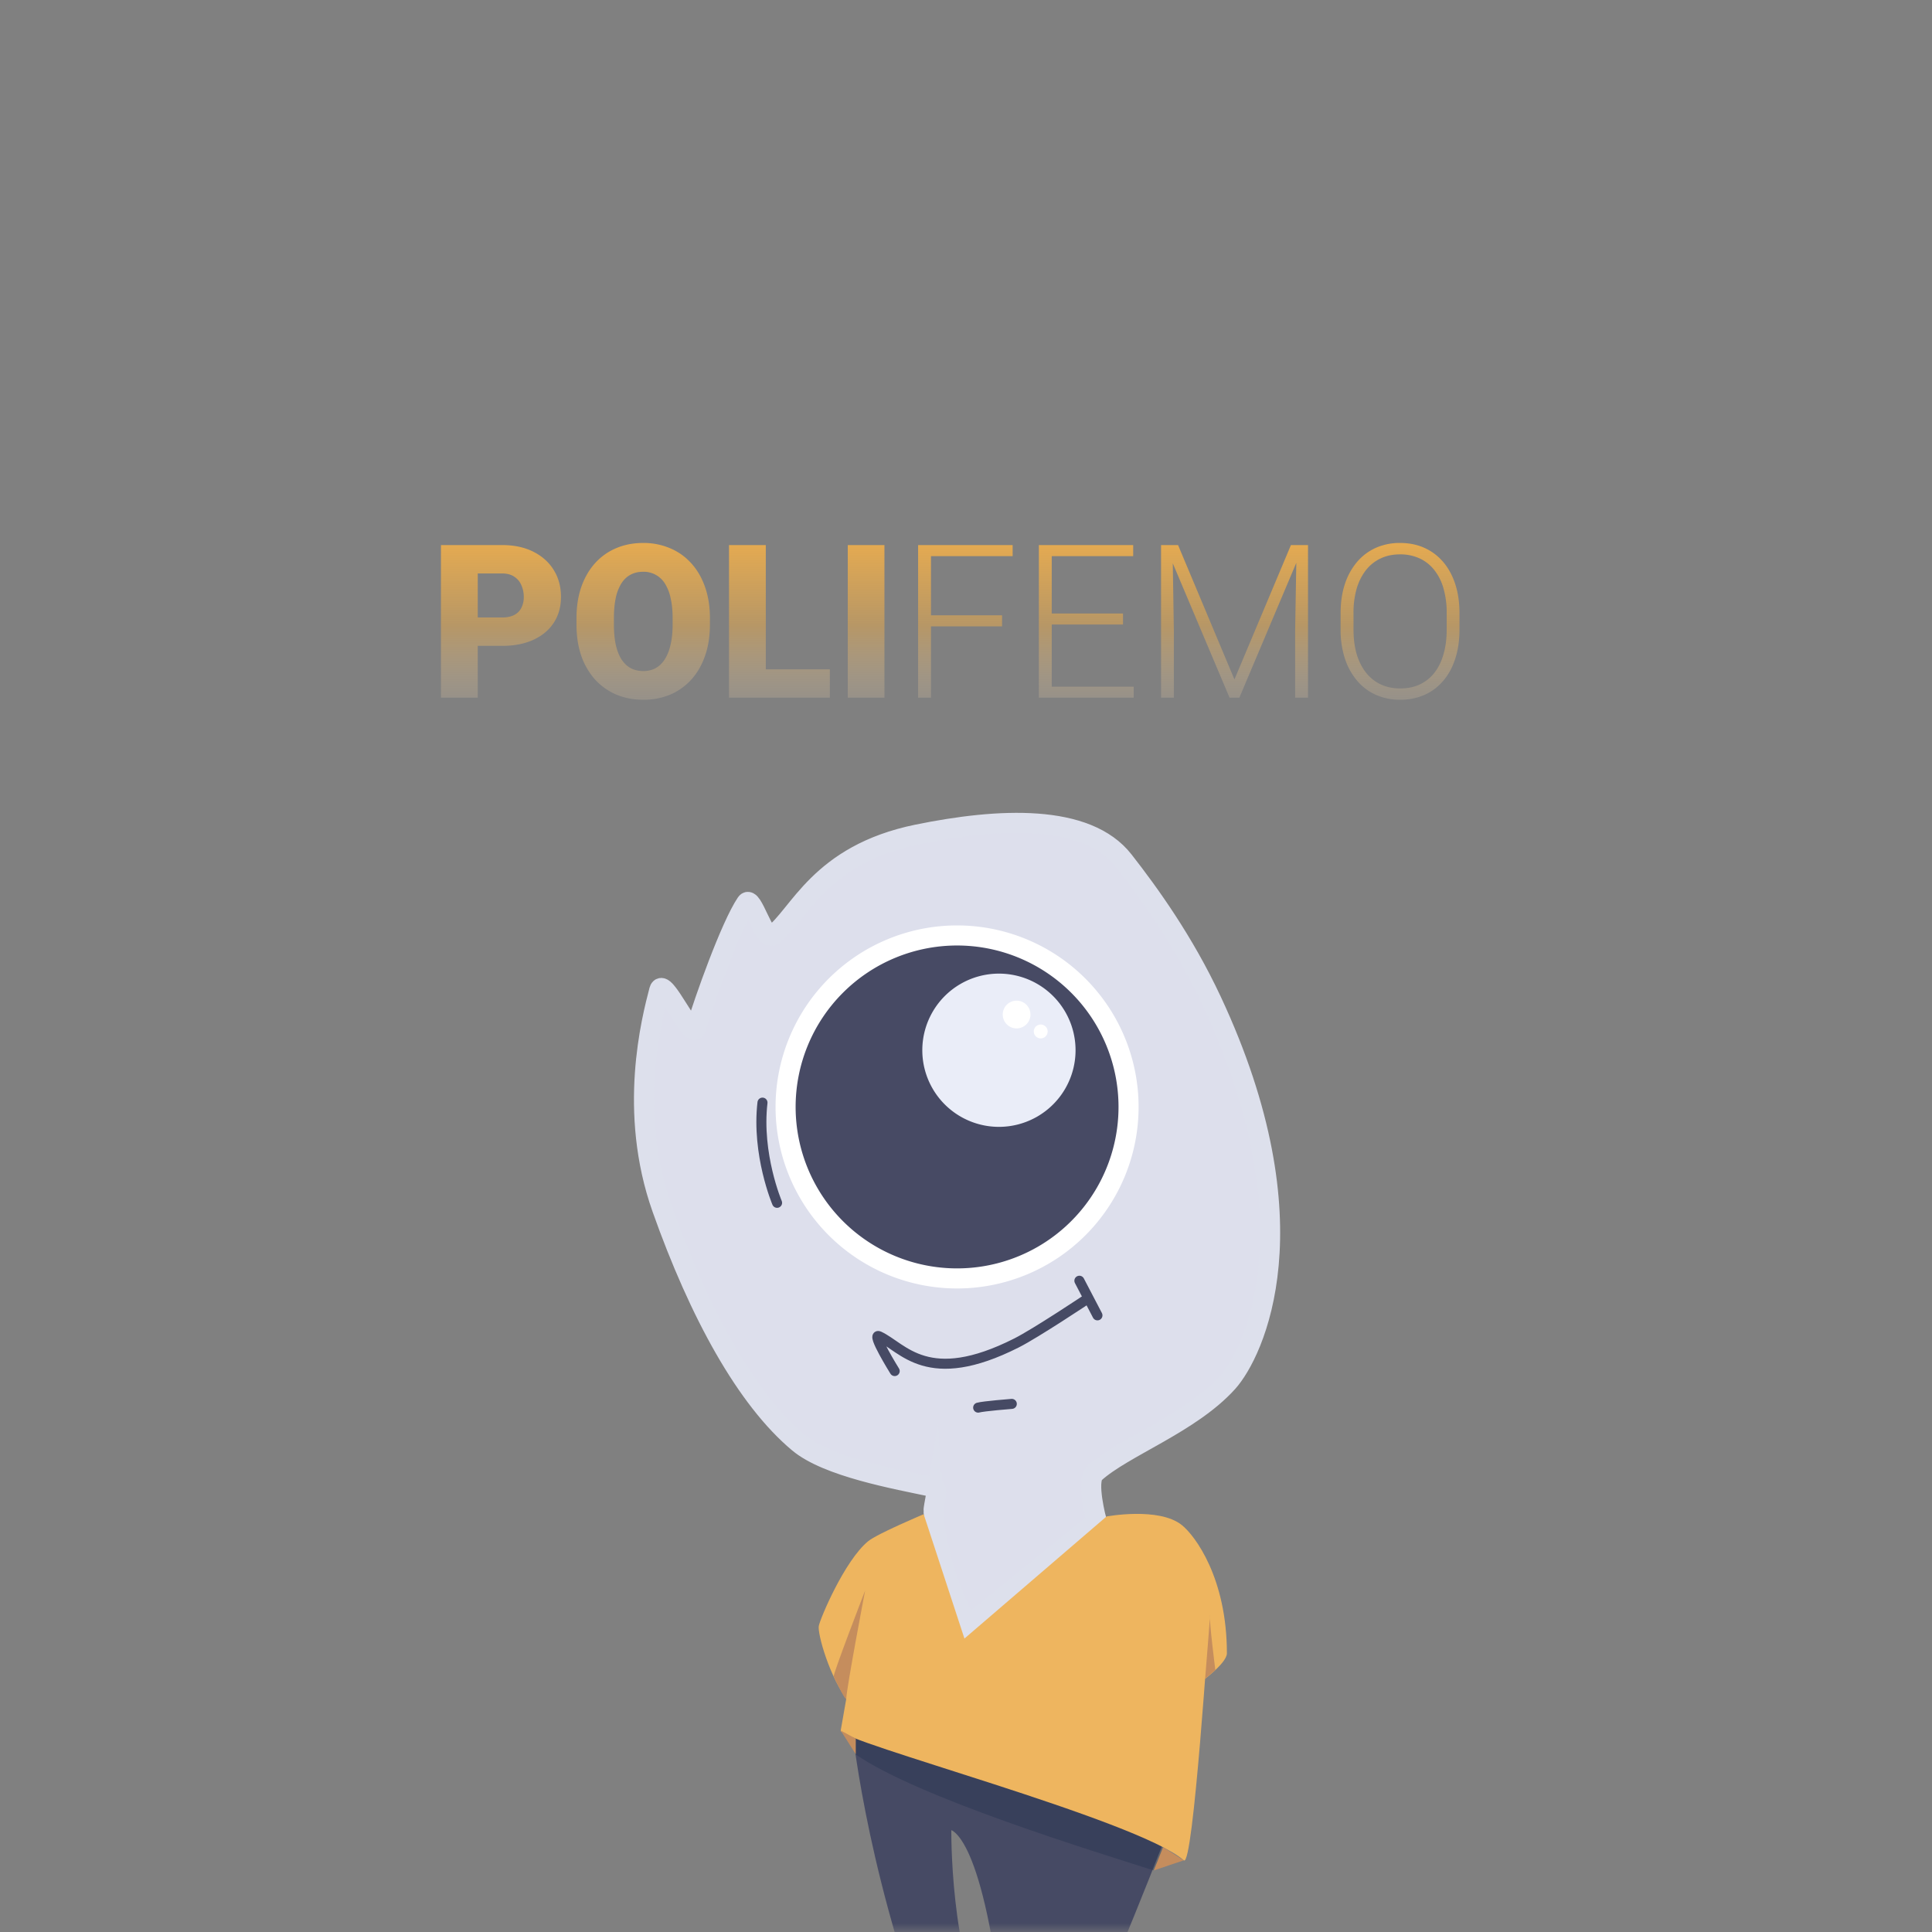 <svg xmlns="http://www.w3.org/2000/svg" width="108" height="108" fill="none"><rect width="100%" height="100%" fill="#808080" stroke="none"/><mask id="a" width="108" height="108" x="0" y="0" maskUnits="userSpaceOnUse" style="mask-type:alpha"><path fill="#424966" d="M0 0h108v108H0z"/></mask><g mask="url(#a)"><path fill="url(#b)" d="M28.055 36.105h-2.121v-1.587h2.12c.29 0 .524-.05.704-.147a.892.892 0 0 0 .392-.404 1.33 1.33 0 0 0 .13-.592c0-.234-.044-.451-.13-.65a1.05 1.05 0 0 0-.392-.48c-.18-.126-.414-.188-.703-.188h-1.348V39H24.65v-8.531h3.405c.683 0 1.271.125 1.763.375.496.25.877.593 1.143 1.031.266.434.398.93.398 1.488 0 .551-.132 1.032-.398 1.442-.266.41-.646.73-1.143.96-.492.227-1.08.34-1.763.34Zm11.63-1.54v.345c0 .653-.091 1.238-.275 1.758-.18.516-.435.957-.767 1.324a3.402 3.402 0 0 1-1.178.838 3.817 3.817 0 0 1-1.5.287c-.55 0-1.055-.095-1.512-.287a3.462 3.462 0 0 1-1.184-.838 3.897 3.897 0 0 1-.773-1.324c-.18-.52-.27-1.105-.27-1.758v-.345c0-.653.09-1.239.27-1.758.184-.52.44-.961.768-1.325a3.302 3.302 0 0 1 1.177-.837c.457-.196.961-.293 1.512-.293a3.75 3.75 0 0 1 1.5.293c.457.19.852.47 1.184.837.332.364.59.805.773 1.325.184.52.276 1.105.276 1.758Zm-2.085.345v-.357c0-.422-.038-.793-.112-1.113a2.464 2.464 0 0 0-.316-.815 1.393 1.393 0 0 0-1.219-.662c-.273 0-.512.056-.715.17-.203.11-.373.273-.51.492a2.55 2.55 0 0 0-.31.815c-.066.32-.1.69-.1 1.113v.357c0 .418.034.79.1 1.113.07.32.174.592.31.815.141.222.313.39.516.504.207.113.447.17.72.17.263 0 .495-.057.698-.17.203-.114.373-.282.51-.504.14-.223.246-.494.316-.815.075-.324.112-.695.112-1.113Zm8.789 2.508V39h-4.313v-1.582h4.313Zm-3.58-6.95V39h-2.057v-8.531h2.057Zm6.632 0V39h-2.05v-8.531h2.05Zm2.602 0V39h-.72v-8.531h.72Zm3.973 3.927v.62h-4.213v-.62h4.213Zm.591-3.926v.62h-4.804v-.62h4.804Zm6.768 7.916V39h-4.799v-.615h4.799Zm-4.582-7.916V39h-.72v-8.531h.72Zm3.984 3.826v.615h-4.2v-.615h4.2Zm.569-3.826v.62h-4.77v-.62h4.77Zm1.781 0h.727l3.152 7.511 3.158-7.511h.72L69.282 39h-.55l-3.604-8.531Zm-.223 0h.639l.076 4.804V39h-.715v-8.531Zm7.577 0h.638V39h-.72v-3.727l.082-4.804Zm9.105 3.808v.914c0 .598-.078 1.14-.234 1.623-.153.48-.375.893-.668 1.237-.29.343-.637.607-1.043.79a3.293 3.293 0 0 1-1.372.276 3.29 3.29 0 0 1-1.359-.275 2.971 2.971 0 0 1-1.049-.791 3.675 3.675 0 0 1-.68-1.236 5.154 5.154 0 0 1-.24-1.624v-.914c0-.597.078-1.136.235-1.617a3.66 3.66 0 0 1 .68-1.242 2.968 2.968 0 0 1 1.048-.791 3.25 3.25 0 0 1 1.354-.275c.508 0 .965.091 1.37.275.407.184.757.447 1.05.791.293.344.517.758.674 1.242.156.48.234 1.02.234 1.617Zm-.715.914v-.925a4.86 4.86 0 0 0-.176-1.36 2.9 2.9 0 0 0-.51-1.031 2.23 2.23 0 0 0-.82-.656 2.573 2.573 0 0 0-1.107-.229c-.402 0-.764.076-1.084.229-.32.152-.594.37-.82.656a3.117 3.117 0 0 0-.516 1.031 4.86 4.86 0 0 0-.176 1.36v.925c0 .508.059.965.176 1.371.121.403.295.748.521 1.038.227.285.5.503.82.656.325.152.688.228 1.09.228.418 0 .788-.076 1.108-.228.32-.153.592-.371.814-.656.223-.29.391-.635.504-1.038.118-.406.176-.863.176-1.37Z"/><path fill="#DDDFEC" stroke="#DDE0EC" stroke-miterlimit="10" stroke-width="1.122" d="M52.188 84.48c-.02-.337.33-1.28 0-1.35-2.139-.452-5.926-1.128-7.544-2.479-2.927-2.444-5.556-7.234-7.636-13.104-1.924-5.425-.58-10.567-.156-12.19.224-.859 1.84 2.84 2.05 2.131.46-1.55 1.938-5.714 2.815-7.012.327-.484.995 2.164 1.464 1.817 1.5-1.11 2.59-4.52 8.103-5.645 4.54-.928 9.462-1.182 11.528 1.463 1.456 1.862 3.366 4.52 4.914 7.827 5.855 12.51 2.364 19.713.9 21.335-2.08 2.306-5.814 3.607-7.43 5.067-.502.453.112 2.702.112 2.702l-7.206 5.855s-1.69-2.843-1.914-6.418Z"/><path stroke="#464A64" stroke-linecap="round" stroke-miterlimit="10" stroke-width=".561" d="M50.014 76.643s-1.35-2.17-.868-1.945c1.34.627 2.701 2.893 7.682.372 1.089-.55 3.98-2.48 3.98-2.48M60.338 71.594l1.01 1.935M42.623 61.638c-.335 2.893.816 5.6.816 5.6M54.68 78.687c.292-.083 1.88-.209 1.88-.209"/><path fill="#464A64" stroke="#464A64" stroke-linecap="round" stroke-miterlimit="10" stroke-width=".168" d="M47.688 96.325s.706 7.679 4.178 17.053l-1.23 1.565 4.6-1.677c-2.252-3.913-2.14-11.07-2.14-11.07s1.86-.056 3.019 10.287l5.263 3.466-1.01-2.404c1.01-1.23 5.17-12.083 5.17-12.083l-17.491-5.827-.36.69h.002Z"/><path fill="#192947" d="M47.816 98.062c3.486 2.424 13.416 5.452 16.667 6.494l1.392-2.985-18.058-5.533v2.024" opacity=".3"/><path fill="#EEB55F" d="M47.452 95.151c-1.081-1.366-1.756-3.819-1.682-4.254.068-.397 1.437-3.654 2.758-4.74.513-.423 3.106-1.511 3.106-1.511l2.279 6.95 7.943-6.824s2.916-.542 4.2.473c.75.593 2.529 2.979 2.528 7.176 0 .588-1.608 1.72-1.608 1.72s.714-4.05.659-3.83c-.055.22-.928 14.146-1.458 13.682-2.599-2.274-19.291-6.65-19.181-7.255.162-.892 1.367-7.834 1.367-7.834s-.705 6.509-.911 6.248v-.001Z"/><path fill="#C58D5D" d="M48.363 88.904s-1.034 5.411-1.056 6.054c-.006.172-.499-.791-.703-1.234-.055-.12 1.76-4.82 1.76-4.82ZM67.367 93.846s.313-3.833.268-3.535c-.044.297.303 3.046.303 3.046l-.571.489ZM46.996 96.737l.842 1.325v-.871l-.842-.454ZM64.503 104.556l.513-1.297 1.161.734-1.674.563Z"/><path fill="#474A64" stroke="#fff" stroke-miterlimit="10" stroke-width="1.122" d="M53.5 71.465a9.586 9.586 0 0 0 9.587-9.586 9.586 9.586 0 1 0-19.172 0 9.586 9.586 0 0 0 9.586 9.586Z"/><path fill="#EAEDF8" d="M55.841 62.992a4.283 4.283 0 1 0 0-8.566 4.283 4.283 0 0 0 0 8.566Z"/><path fill="#fff" d="M56.828 57.488a.775.775 0 1 0 0-1.55.775.775 0 0 0 0 1.55ZM58.177 58.047a.387.387 0 1 0 0-.775.387.387 0 0 0 0 .775Z"/></g><defs><linearGradient id="b" x1="53.5" x2="53.5" y1="21.467" y2="42" gradientUnits="userSpaceOnUse"><stop offset=".081" stop-color="#FFB544"/><stop offset=".305" stop-color="#FFB544"/><stop offset=".659" stop-color="#FFB544" stop-opacity=".43"/><stop offset="1" stop-color="#fff" stop-opacity="0"/><stop offset="1" stop-color="#fff" stop-opacity=".09"/><stop offset="1" stop-color="#1B2132"/></linearGradient></defs></svg>